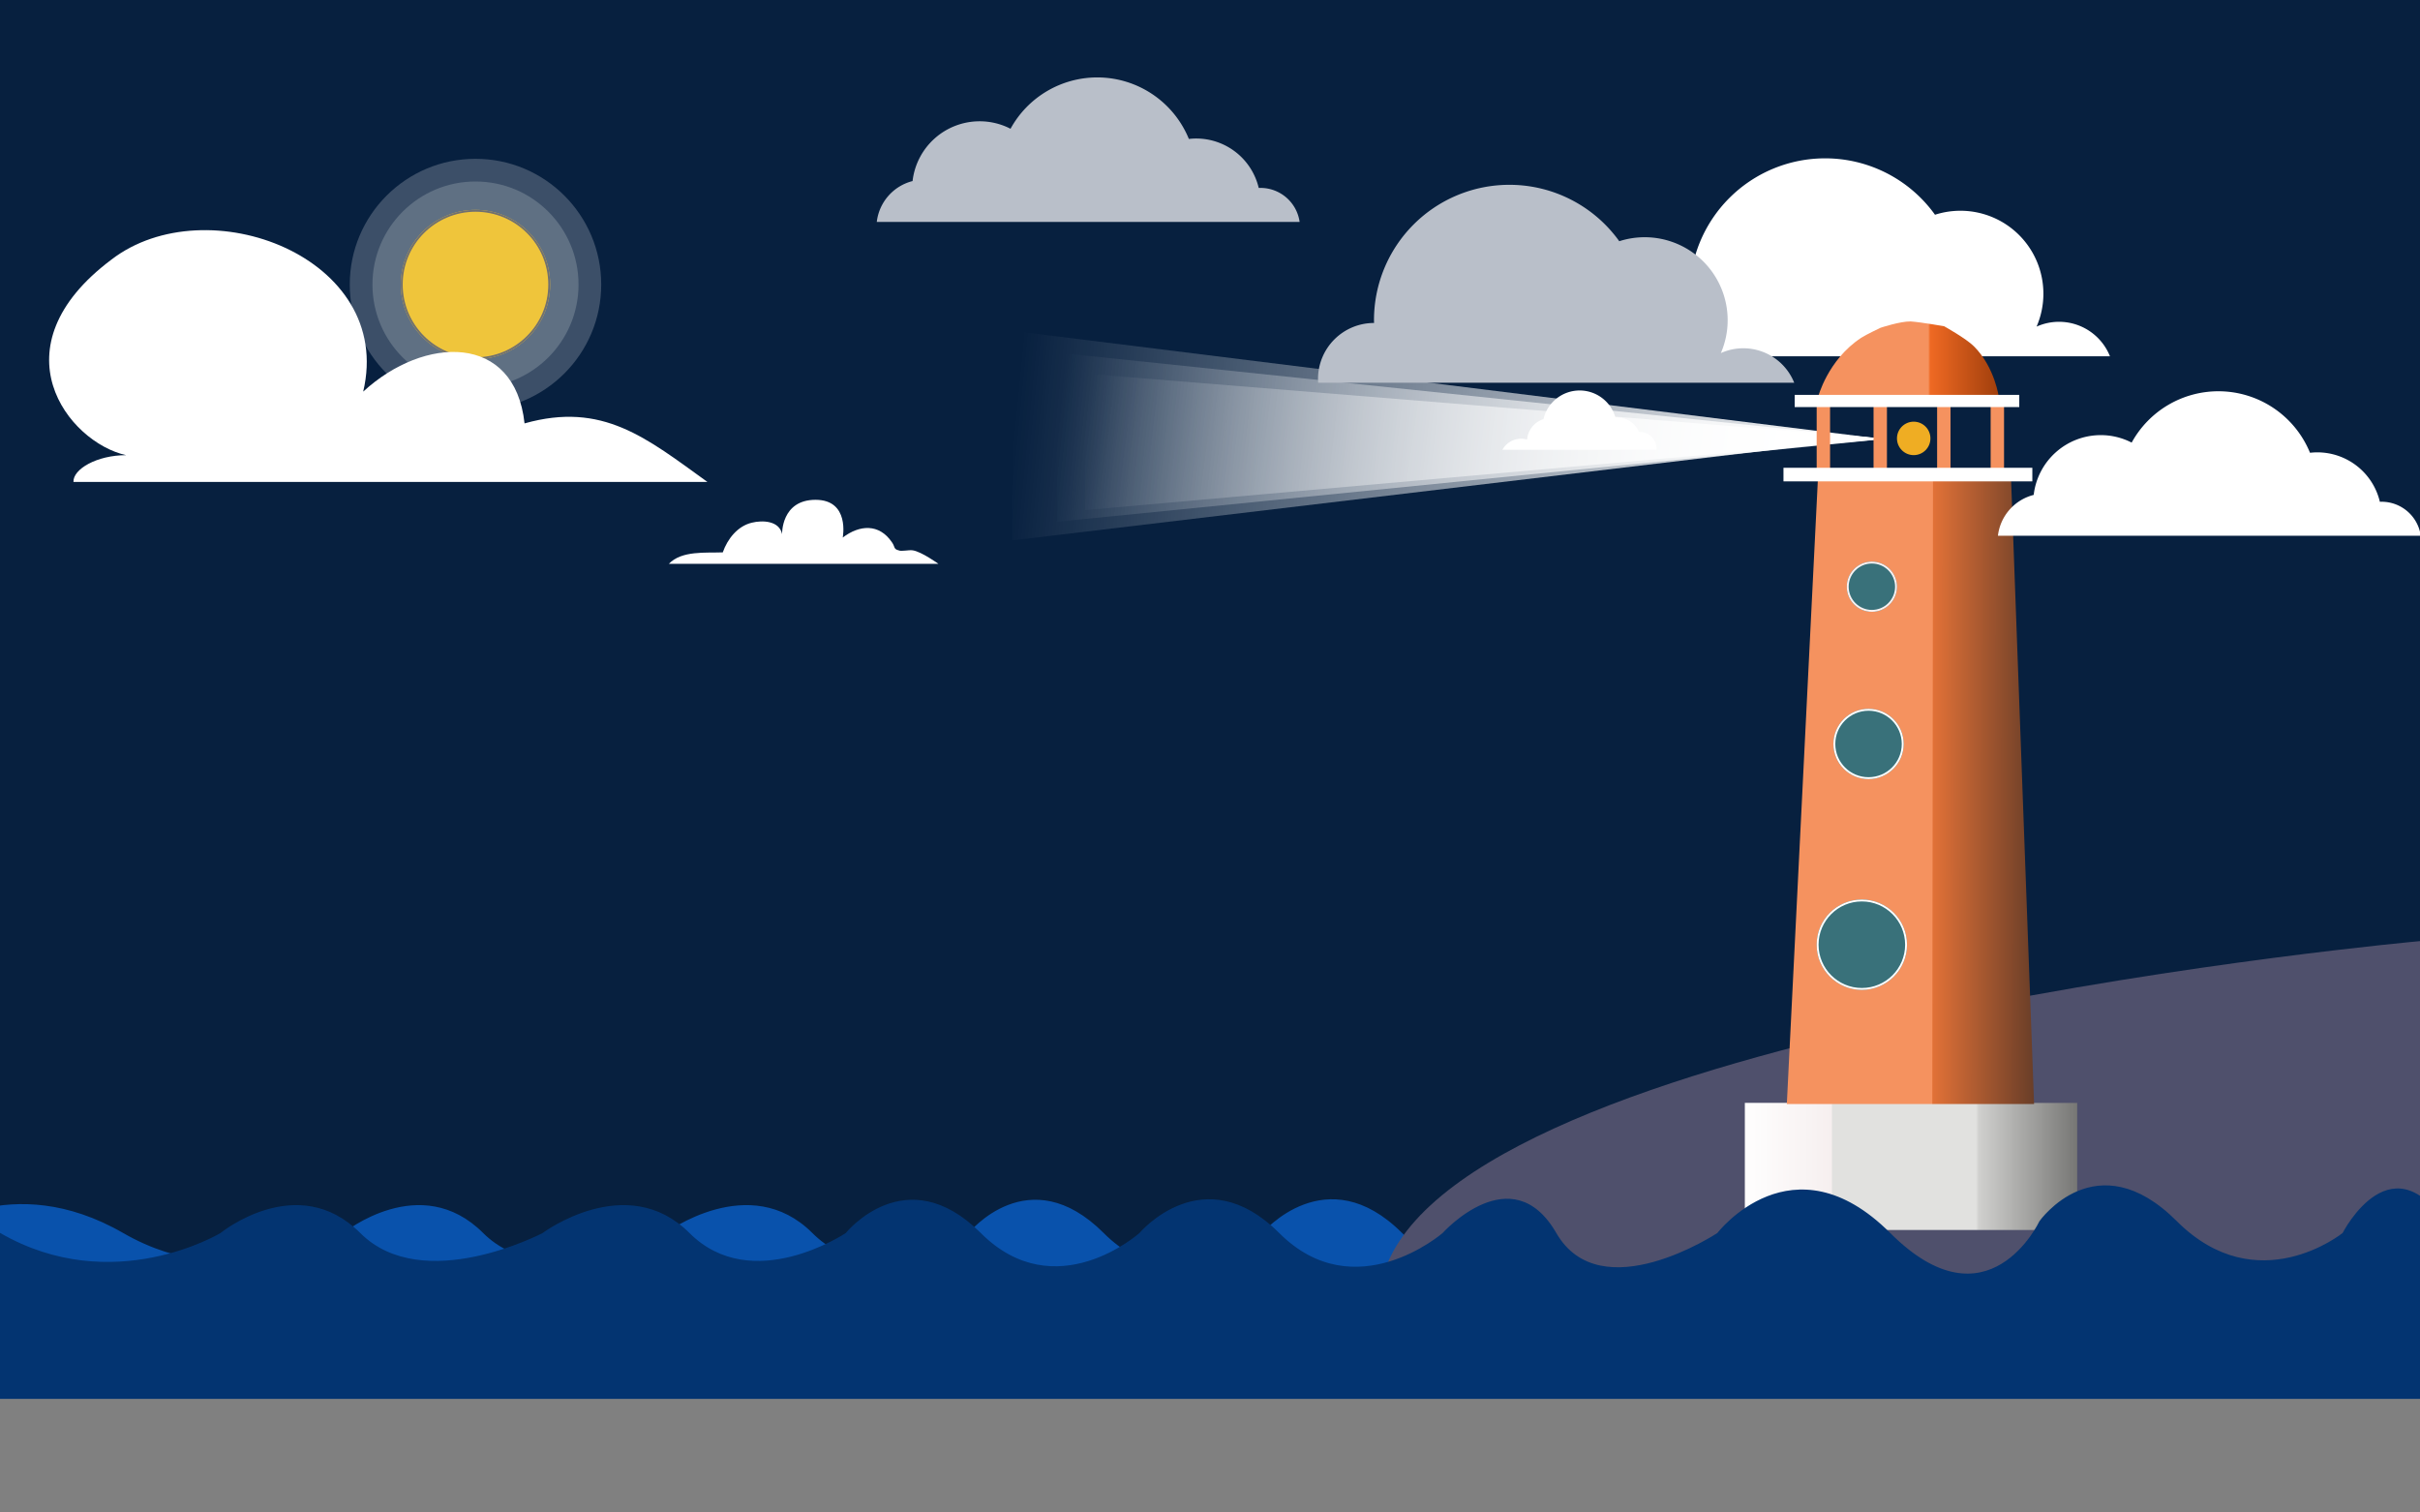 <svg xmlns="http://www.w3.org/2000/svg" xmlns:xlink="http://www.w3.org/1999/xlink" width="1280" height="800" viewBox="0 0 1280 800">
  <rect x="0" y="0" width="1280" height="800" fill="#808080" stroke="none"/>
  <defs>
    <linearGradient id="linear-gradient" x1="-0.011" y1="0.5" x2="1" y2="0.5" gradientUnits="objectBoundingBox">
      <stop offset="0" stop-color="#fff"/>
      <stop offset="0.268" stop-color="#f6efef"/>
      <stop offset="0.272" stop-color="#e1e1df"/>
      <stop offset="0.699" stop-color="#e1e1df"/>
      <stop offset="0.707" stop-color="#d0d0ce"/>
      <stop offset="1" stop-color="#777775"/>
    </linearGradient>
    <linearGradient id="linear-gradient-2" x1="-0.015" y1="0.472" x2="1" y2="0.475" gradientUnits="objectBoundingBox">
      <stop offset="0" stop-color="#f5925f"/>
      <stop offset="0.594" stop-color="#f5925f"/>
      <stop offset="0.598" stop-color="#e17137"/>
      <stop offset="1" stop-color="#6a3e28"/>
    </linearGradient>
    <linearGradient id="linear-gradient-3" y1="0.438" x2="1" y2="0.462" gradientUnits="objectBoundingBox">
      <stop offset="0" stop-color="#fff" stop-opacity="0"/>
      <stop offset="1" stop-color="#fff"/>
    </linearGradient>
    <linearGradient id="linear-gradient-6" x1="-0.221" y1="0.5" x2="1.196" y2="0.5" gradientUnits="objectBoundingBox">
      <stop offset="0" stop-color="#f5925f"/>
      <stop offset="0.586" stop-color="#f5925f"/>
      <stop offset="0.594" stop-color="#ef6923"/>
      <stop offset="1" stop-color="#782900"/>
    </linearGradient>
    <clipPath id="clip-bg">
      <rect width="1280" height="800"/>
    </clipPath>
  </defs>
  <g id="bg" clip-path="url(#clip-bg)">
    <rect width="1280" height="800" fill="#07203f" transform="translate(0 -90)"/>
    <g id="seawave" transform="translate(0 -90)">
      <path id="sea_wave" data-name="sea wave" d="M-38.834-147.82s44.4-34.4,103.975,0,116.5,0,116.5,0,40.707-33.2,73.91,0,96.459,0,96.459,0,44.465-33.2,77.668,0,82.679,0,82.679,0,31.82-39.584,71.4,0,83.932,0,83.932,0,33.745-40.165,73.91,0,86.437,0,86.437,0,36.594-40.766,60.13,0,85.184,0,85.184,0,39.706-51.742,91.448,0,78.921-6.264,78.921-6.264,30.047-42.611,72.657,0,87.69,6.264,87.69,6.264,27.01-53.026,57.625,0-8.769,87.69-8.769,87.69H-38.834Z" transform="translate(0 890)" fill="#0952ac">
         <animateTransform attributeName="transform"
                          attributeType="XML"
                          type="translate"                     
                          dur="10s"
                          repeatCount="indefinite"
                          values="0 890;-90 870;0 890"
                           calcMode="paced"
                          />
      </path>
      <path id="ground" d="M1280-262.216s-493.352,44.6-546.065,170.305,551.347,19.254,551.347,19.254Z" transform="translate(0 850)" fill="#4f506c"/>
      <path id="base" d="M705.529-257.639v-67.239H881.336v67.239Z" transform="translate(217.362 998.233)" fill="url(#linear-gradient)"/>
      <path id="sea_wave_font" data-name="sea wave font" d="M-38.834-147.82s44.4-34.4,103.975,0,116.5,0,116.5,0,40.707-33.2,73.91,0,96.459,0,96.459,0,44.465-33.2,77.668,0,82.679,0,82.679,0,31.82-39.584,71.4,0,83.932,0,83.932,0,33.745-40.165,73.91,0,86.437,0,86.437,0,36.594-40.766,60.13,0,85.184,0,85.184,0,39.706-51.742,91.448,0,78.921-6.264,78.921-6.264,30.047-42.611,72.657,0,87.69,6.264,87.69,6.264,27.01-53.026,57.625,0-8.769,87.69-8.769,87.69H-38.834Z" transform="translate(-65 890)" fill="#033471">
        <animateTransform attributeName="transform"
                          attributeType="XML"
                          type="translate"                     
                          dur="6s"
                          repeatCount="indefinite"
                          values="10 890;30 890;10 890"
                           calcMode="paced"
                          />
      </path>
    </g>
    <g id="moon" transform="translate(-33 -195)">
      <circle id="moon_light_2" cx="66.5" cy="66.5" r="66.5" transform="translate(218 279)" fill="#3c4f68"/>
      <circle id="moon_light" cx="54.5" cy="54.5" r="54.5" transform="translate(230 291)" fill="#5f7083"/>
      <g id="moon-2" data-name="moon" transform="translate(245 306)" fill="#efc53b" stroke="#707070" stroke-width="1">
        <circle cx="39.5" cy="39.5" r="39.5" stroke="none"/>
        <circle cx="39.5" cy="39.5" r="39" fill="none"/>
      </g> 
    </g>
    <g id="body" transform="translate(945.098 249)">
      <path id="bg_body" d="M718.078-179.2l16.655-334.959H836.517L848.854-179.2Z" transform="translate(-718.078 514.158)" fill="url(#linear-gradient-2)"/>
      <g id="circle" transform="translate(15.789 48.06)">
        <g id="Ellipse_1" data-name="Ellipse 1" transform="translate(15.927)" fill="#39717a" stroke="#fbf2f2" stroke-width="1">
          <circle cx="13.272" cy="13.272" r="13.272" stroke="none"/>
          <circle cx="13.272" cy="13.272" r="12.772" fill="none"/>
        </g>
        <g id="Ellipse_2" data-name="Ellipse 2" transform="translate(8.848 77.865)" fill="#39717a" stroke="#fff" stroke-width="1">
          <circle cx="18.581" cy="18.581" r="18.581" stroke="none"/>
          <circle cx="18.581" cy="18.581" r="18.081" fill="none"/>
        </g>
        <g id="Ellipse_3" data-name="Ellipse 3" transform="translate(0 178.735)" fill="#39717a" stroke="#fff" stroke-width="1">
          <circle cx="23.89" cy="23.89" r="23.89" stroke="none"/>
          <circle cx="23.89" cy="23.89" r="23.39" fill="none"/>
        </g>
      </g>
    </g>
    <g id="ls" transform="translate(535.397 175)">
      <g id="ll" transform="translate(0)">
        <path id="Path_4" data-name="Path 4" d="M1075.784-518.081,651.848-552.5v72.173Z" transform="translate(-613.309 575.133)" fill="url(#linear-gradient-3)"/>
        <path id="Path_5" data-name="Path 5" d="M1088.306-513.954,651.415-559.639v89.446Z" transform="translate(-627.6 571.167)" fill="url(#linear-gradient-3)"/>
        <path id="Path_6" data-name="Path 6" d="M1106.812-503.04l-455.4-56.6v110.813Z" transform="translate(-651.415 559.639)" fill="url(#linear-gradient-3)"/>
      </g>
    </g>
    <g id="could">
      <path id="path30" d="M522.557-894.46c6.773-7.129,19.605-5.7,28.517-6.059h0c2.495-7.129,7.842-13.9,15.327-15.684,5.7-1.426,14.615-1.07,16.041,6.059,0,0-.576-18.174,17.7-18.174s14.382,19.957,14.382,19.957c8.912-6.773,19.249-7.486,26.021,2.5,1.782,2.495.713,3.564,3.565,4.277,1.425.713,5.347-.356,7.485,0,4.634.713,13.546,7.129,13.546,7.129H522.557" transform="translate(-168.777 1192.683)" fill="#fff"/>
      <path id="path32" d="M424.167-833.089c-32.325-23.273-55.347-42.6-96.722-30.965-5.172-47.842-53.013-46.549-85.337-16.809,16.808-71.115-82.753-108.612-133.179-69.821-62.063,46.548-22.942,96.564,7.758,103.44-15.451,0-28.126,7.384-27.835,14.156H424.167" transform="translate(-50 1087.997)" fill="#fff"/>
      <path id="path34" d="M849-598.574a29.01,29.01,0,0,0-26.923-18.211,28.892,28.892,0,0,0-11.875,2.543,43.705,43.705,0,0,0,3.6-17.408,43.873,43.873,0,0,0-43.873-43.872,43.814,43.814,0,0,0-13.459,2.112,71.48,71.48,0,0,0-58.137-29.836,71.6,71.6,0,0,0-71.595,71.6c0,.5.027.988.037,1.483h-.037a29.6,29.6,0,0,0-29.6,29.6c0,.672.031,1.337.075,2H849" transform="translate(267 786.997)" fill="#fff"/>
      <path id="path36" d="M1108.466-916.137c.018-.229.03-.46.03-.694a8.7,8.7,0,0,0-8.7-8.7c-.159,0-.317,0-.474.013a12.762,12.762,0,0,0-11.743-7.764c-.257,0-.511.01-.764.025A19.692,19.692,0,0,0,1067.9-947.51a19.691,19.691,0,0,0-19.161,15.17,12.391,12.391,0,0,0-8.635,10.791,11.28,11.28,0,0,0-3.165-.454,11.27,11.27,0,0,0-9.893,5.865h81.424" transform="translate(-232.378 1154.046)" fill="#fff"/>
      <path id="path38" d="M1287.406-603.617a20.923,20.923,0,0,0-20.712-17.988c-.307,0-.612.011-.917.024a33.99,33.99,0,0,0-33.068-26.153,34.3,34.3,0,0,0-3.885.228,52.345,52.345,0,0,0-48.45-32.54,52.317,52.317,0,0,0-45.884,27.157,35.541,35.541,0,0,0-16.333-3.957,35.72,35.72,0,0,0-35.477,31.619,25.317,25.317,0,0,0-18.925,21.611h223.653" transform="translate(-7 886.997)" fill="#fff"/>
    </g>
    <g id="could2">
       <animateTransform attributeName="transform"
                          attributeType="XML"
                          type="translate"
                          from="-1000 45.5"
                          to="1000 45.5"
                          dur="45s"
                          repeatCount="indefinite"
                          />
      <path id="path34" d="M849-598.574a29.01,29.01,0,0,0-26.923-18.211,28.892,28.892,0,0,0-11.875,2.543,43.705,43.705,0,0,0,3.6-17.408,43.873,43.873,0,0,0-43.873-43.872,43.814,43.814,0,0,0-13.459,2.112,71.48,71.48,0,0,0-58.137-29.836,71.6,71.6,0,0,0-71.595,71.6c0,.5.027.988.037,1.483h-.037a29.6,29.6,0,0,0-29.6,29.6c0,.672.031,1.337.075,2H849" transform="translate(100 800.997)" fill="#b9bfc9"/>
      <path id="path38" d="M1287.406-603.617a20.923,20.923,0,0,0-20.712-17.988c-.307,0-.612.011-.917.024a33.99,33.99,0,0,0-33.068-26.153,34.3,34.3,0,0,0-3.885.228,52.345,52.345,0,0,0-48.45-32.54,52.317,52.317,0,0,0-45.884,27.157,35.541,35.541,0,0,0-16.333-3.957,35.72,35.72,0,0,0-35.477,31.619,25.317,25.317,0,0,0-18.925,21.611h223.653" transform="translate(-600 720.997)" fill="#b9bfc9"/>
    </g>
    <g id="head" transform="translate(943.328 170)">
      <path id="he" d="M728.384-524.781s5.085-19.862,22.894-31.533c2.515-1.651,10.228-5.292,10.228-5.292s10.378-3.457,15.905-3.347h0c5.989.449,17.711,2.55,17.711,2.55s11.581,6.431,15.767,10.625c11.164,11.179,13.175,27,13.175,27Z" transform="translate(-710.146 564.97)" fill="url(#linear-gradient-6)"/>
      <g id="sao" transform="translate(17.558 44.189)">
        <rect id="l1" width="7.079" height="33.623" fill="#f5925f"/>
        <rect id="l1-2" data-name="l1" width="7.079" height="33.623" transform="translate(30.084)" fill="#f5925f"/>
        <rect id="l1-3" data-name="l1" width="7.079" height="33.623" transform="translate(63.707)" fill="#f5925f"/>
        <rect id="l1-4" data-name="l1" width="7.079" height="33.623" transform="translate(92.022)" fill="#f5925f"/>
      </g>
      <g id="hzt" transform="translate(0 38.847)">
        <path id="tb" d="M718.078-511.034v-7.183H849.706v7.183Z" transform="translate(-718.078 556.799)" fill="#fff"/>
        <path id="tt" d="M718.078-511.735v-6.482H836.869v6.482Z" transform="translate(-712.152 518.217)" fill="#fff"/>
      </g>
      <circle id="light" cx="8.848" cy="8.848" r="8.848" transform="translate(60.03 53.037)" fill="#efad23"/>
    </g>
  </g>
  <animate 
           xlink:href="#ls"
           attributeName="opacity"
           values="0;0;0;1;0;1;1;1;0;1;1;1;0;1;0;0;0;1;0;0;0;1;0;0;0;1;1;1;0;0;0;"
           dur="15s"
           repeatCount="indefinite"
           begin="0s"
           fill="freeze" 
           calcMode="linear"
           />
 
</svg>
